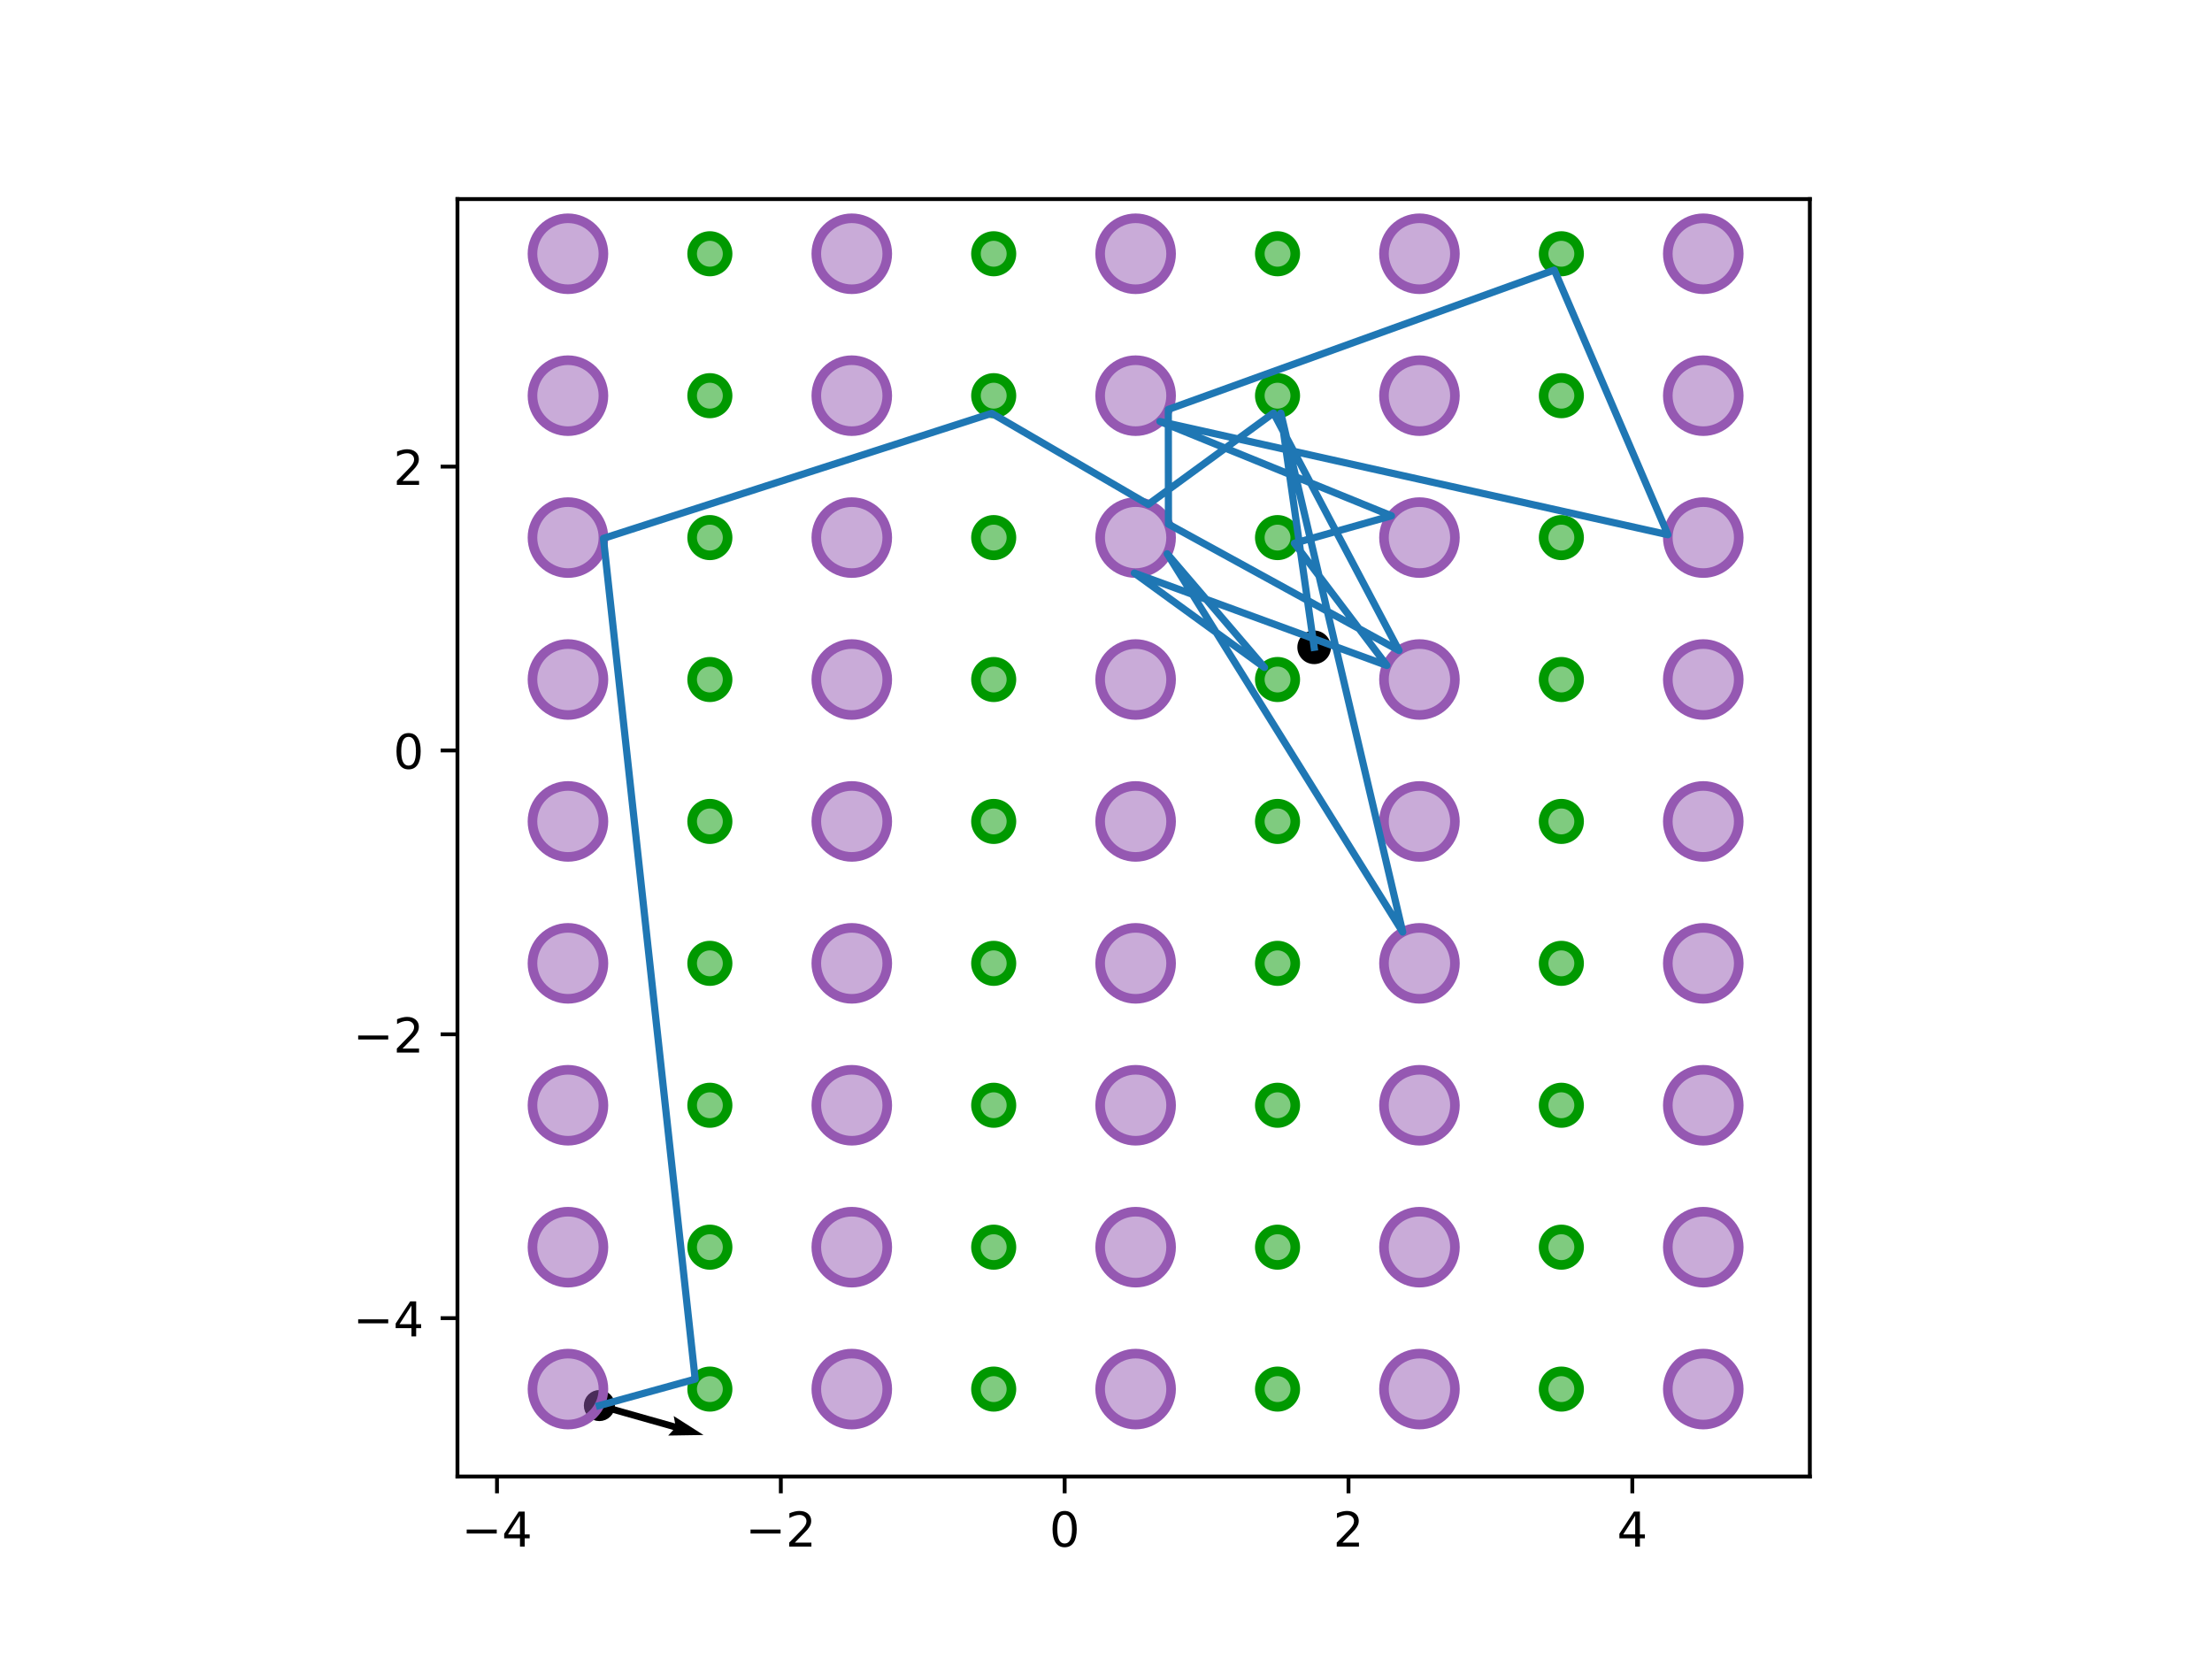 <?xml version="1.0" encoding="utf-8" standalone="no"?>
<!DOCTYPE svg PUBLIC "-//W3C//DTD SVG 1.1//EN"
  "http://www.w3.org/Graphics/SVG/1.1/DTD/svg11.dtd">
<!-- Created with matplotlib (http://matplotlib.org/) -->
<svg height="345.6pt" version="1.1" viewBox="0 0 460.8 345.6" width="460.8pt" xmlns="http://www.w3.org/2000/svg" xmlns:xlink="http://www.w3.org/1999/xlink">
 <defs>
  <style type="text/css">
*{stroke-linecap:butt;stroke-linejoin:round;}
  </style>
 </defs>
 <g id="figure_1">
  <g id="patch_1">
   <path d="M 0 345.6 
L 460.8 345.6 
L 460.8 0 
L 0 0 
z
" style="fill:#ffffff;"/>
  </g>
  <g id="axes_1">
   <g id="patch_2">
    <path d="M 95.298 307.584 
L 377.022 307.584 
L 377.022 41.472 
L 95.298 41.472 
z
" style="fill:#ffffff;"/>
   </g>
   <g id="PathCollection_1">
    <defs>
     <path d="M 0 3 
C 0.796 3 1.559 2.684 2.121 2.121 
C 2.684 1.559 3 0.796 3 0 
C 3 -0.796 2.684 -1.559 2.121 -2.121 
C 1.559 -2.684 0.796 -3 0 -3 
C -0.796 -3 -1.559 -2.684 -2.121 -2.121 
C -2.684 -1.559 -3 -0.796 -3 0 
C -3 0.796 -2.684 1.559 -2.121 2.121 
C -1.559 2.684 -0.796 3 0 3 
z
" id="m5ab2170949" style="stroke:#000000;"/>
    </defs>
    <g clip-path="url(#pab83a00614)">
     <use style="stroke:#000000;" x="273.763" xlink:href="#m5ab2170949" y="134.848"/>
    </g>
   </g>
   <g id="PathCollection_2">
    <defs>
     <path d="M 0 2.739 
C 0.726 2.739 1.423 2.45 1.936 1.936 
C 2.45 1.423 2.739 0.726 2.739 0 
C 2.739 -0.726 2.45 -1.423 1.936 -1.936 
C 1.423 -2.45 0.726 -2.739 0 -2.739 
C -0.726 -2.739 -1.423 -2.45 -1.936 -1.936 
C -2.45 -1.423 -2.739 -0.726 -2.739 0 
C -2.739 0.726 -2.45 1.423 -1.936 1.936 
C -1.423 2.45 -0.726 2.739 0 2.739 
z
" id="m175e673911" style="stroke:#000000;"/>
    </defs>
    <g clip-path="url(#pab83a00614)">
     <use style="stroke:#000000;" x="124.862" xlink:href="#m175e673911" y="292.802"/>
    </g>
   </g>
   <g id="Quiver_1">
    <path clip-path="url(#pab83a00614)" d="M 125.054 292.124 
L 140.641 296.534 
L 140.347 294.986 
L 146.549 298.937 
L 139.197 299.053 
L 140.258 297.889 
L 124.67 293.48 
L 125.054 292.124 
"/>
   </g>
   <g id="patch_3">
    <path clip-path="url(#pab83a00614)" d="M 118.315 296.764 
C 120.275 296.764 122.155 295.985 123.541 294.599 
C 124.927 293.213 125.706 291.333 125.706 289.373 
C 125.706 287.413 124.927 285.533 123.541 284.147 
C 122.155 282.761 120.275 281.982 118.315 281.982 
C 116.355 281.982 114.475 282.761 113.089 284.147 
C 111.703 285.533 110.924 287.413 110.924 289.373 
C 110.924 291.333 111.703 293.213 113.089 294.599 
C 114.475 295.985 116.355 296.764 118.315 296.764 
z
" style="fill:#9558b2;fill-opacity:0.5;stroke:#9558b2;stroke-linejoin:miter;stroke-width:2;"/>
   </g>
   <g id="patch_4">
    <path clip-path="url(#pab83a00614)" d="M 147.878 293.069 
C 148.858 293.069 149.799 292.679 150.492 291.986 
C 151.185 291.293 151.574 290.353 151.574 289.373 
C 151.574 288.393 151.185 287.453 150.492 286.76 
C 149.799 286.067 148.858 285.678 147.878 285.678 
C 146.898 285.678 145.958 286.067 145.265 286.76 
C 144.572 287.453 144.183 288.393 144.183 289.373 
C 144.183 290.353 144.572 291.293 145.265 291.986 
C 145.958 292.679 146.898 293.069 147.878 293.069 
z
" style="fill:#009900;fill-opacity:0.5;stroke:#009900;stroke-linejoin:miter;stroke-width:2;"/>
   </g>
   <g id="patch_5">
    <path clip-path="url(#pab83a00614)" d="M 118.315 267.201 
C 120.275 267.201 122.155 266.422 123.541 265.036 
C 124.927 263.65 125.706 261.77 125.706 259.81 
C 125.706 257.849 124.927 255.969 123.541 254.583 
C 122.155 253.197 120.275 252.419 118.315 252.419 
C 116.355 252.419 114.475 253.197 113.089 254.583 
C 111.703 255.969 110.924 257.849 110.924 259.81 
C 110.924 261.77 111.703 263.65 113.089 265.036 
C 114.475 266.422 116.355 267.201 118.315 267.201 
z
" style="fill:#9558b2;fill-opacity:0.5;stroke:#9558b2;stroke-linejoin:miter;stroke-width:2;"/>
   </g>
   <g id="patch_6">
    <path clip-path="url(#pab83a00614)" d="M 147.878 263.505 
C 148.858 263.505 149.799 263.116 150.492 262.423 
C 151.185 261.73 151.574 260.79 151.574 259.81 
C 151.574 258.83 151.185 257.89 150.492 257.197 
C 149.799 256.504 148.858 256.114 147.878 256.114 
C 146.898 256.114 145.958 256.504 145.265 257.197 
C 144.572 257.89 144.183 258.83 144.183 259.81 
C 144.183 260.79 144.572 261.73 145.265 262.423 
C 145.958 263.116 146.898 263.505 147.878 263.505 
z
" style="fill:#009900;fill-opacity:0.5;stroke:#009900;stroke-linejoin:miter;stroke-width:2;"/>
   </g>
   <g id="patch_7">
    <path clip-path="url(#pab83a00614)" d="M 118.315 237.637 
C 120.275 237.637 122.155 236.858 123.541 235.472 
C 124.927 234.086 125.706 232.206 125.706 230.246 
C 125.706 228.286 124.927 226.406 123.541 225.02 
C 122.155 223.634 120.275 222.855 118.315 222.855 
C 116.355 222.855 114.475 223.634 113.089 225.02 
C 111.703 226.406 110.924 228.286 110.924 230.246 
C 110.924 232.206 111.703 234.086 113.089 235.472 
C 114.475 236.858 116.355 237.637 118.315 237.637 
z
" style="fill:#9558b2;fill-opacity:0.5;stroke:#9558b2;stroke-linejoin:miter;stroke-width:2;"/>
   </g>
   <g id="patch_8">
    <path clip-path="url(#pab83a00614)" d="M 147.878 233.941 
C 148.858 233.941 149.799 233.552 150.492 232.859 
C 151.185 232.166 151.574 231.226 151.574 230.246 
C 151.574 229.266 151.185 228.326 150.492 227.633 
C 149.799 226.94 148.858 226.55 147.878 226.55 
C 146.898 226.55 145.958 226.94 145.265 227.633 
C 144.572 228.326 144.183 229.266 144.183 230.246 
C 144.183 231.226 144.572 232.166 145.265 232.859 
C 145.958 233.552 146.898 233.941 147.878 233.941 
z
" style="fill:#009900;fill-opacity:0.5;stroke:#009900;stroke-linejoin:miter;stroke-width:2;"/>
   </g>
   <g id="patch_9">
    <path clip-path="url(#pab83a00614)" d="M 118.315 208.073 
C 120.275 208.073 122.155 207.294 123.541 205.908 
C 124.927 204.522 125.706 202.642 125.706 200.682 
C 125.706 198.722 124.927 196.842 123.541 195.456 
C 122.155 194.07 120.275 193.291 118.315 193.291 
C 116.355 193.291 114.475 194.07 113.089 195.456 
C 111.703 196.842 110.924 198.722 110.924 200.682 
C 110.924 202.642 111.703 204.522 113.089 205.908 
C 114.475 207.294 116.355 208.073 118.315 208.073 
z
" style="fill:#9558b2;fill-opacity:0.5;stroke:#9558b2;stroke-linejoin:miter;stroke-width:2;"/>
   </g>
   <g id="patch_10">
    <path clip-path="url(#pab83a00614)" d="M 147.878 204.378 
C 148.858 204.378 149.799 203.988 150.492 203.295 
C 151.185 202.602 151.574 201.662 151.574 200.682 
C 151.574 199.702 151.185 198.762 150.492 198.069 
C 149.799 197.376 148.858 196.987 147.878 196.987 
C 146.898 196.987 145.958 197.376 145.265 198.069 
C 144.572 198.762 144.183 199.702 144.183 200.682 
C 144.183 201.662 144.572 202.602 145.265 203.295 
C 145.958 203.988 146.898 204.378 147.878 204.378 
z
" style="fill:#009900;fill-opacity:0.5;stroke:#009900;stroke-linejoin:miter;stroke-width:2;"/>
   </g>
   <g id="patch_11">
    <path clip-path="url(#pab83a00614)" d="M 118.315 178.509 
C 120.275 178.509 122.155 177.731 123.541 176.345 
C 124.927 174.959 125.706 173.079 125.706 171.119 
C 125.706 169.158 124.927 167.278 123.541 165.892 
C 122.155 164.506 120.275 163.728 118.315 163.728 
C 116.355 163.728 114.475 164.506 113.089 165.892 
C 111.703 167.278 110.924 169.158 110.924 171.119 
C 110.924 173.079 111.703 174.959 113.089 176.345 
C 114.475 177.731 116.355 178.509 118.315 178.509 
z
" style="fill:#9558b2;fill-opacity:0.5;stroke:#9558b2;stroke-linejoin:miter;stroke-width:2;"/>
   </g>
   <g id="patch_12">
    <path clip-path="url(#pab83a00614)" d="M 147.878 174.814 
C 148.858 174.814 149.799 174.425 150.492 173.732 
C 151.185 173.039 151.574 172.099 151.574 171.119 
C 151.574 170.138 151.185 169.198 150.492 168.505 
C 149.799 167.812 148.858 167.423 147.878 167.423 
C 146.898 167.423 145.958 167.812 145.265 168.505 
C 144.572 169.198 144.183 170.138 144.183 171.119 
C 144.183 172.099 144.572 173.039 145.265 173.732 
C 145.958 174.425 146.898 174.814 147.878 174.814 
z
" style="fill:#009900;fill-opacity:0.5;stroke:#009900;stroke-linejoin:miter;stroke-width:2;"/>
   </g>
   <g id="patch_13">
    <path clip-path="url(#pab83a00614)" d="M 118.315 148.946 
C 120.275 148.946 122.155 148.167 123.541 146.781 
C 124.927 145.395 125.706 143.515 125.706 141.555 
C 125.706 139.595 124.927 137.715 123.541 136.329 
C 122.155 134.943 120.275 134.164 118.315 134.164 
C 116.355 134.164 114.475 134.943 113.089 136.329 
C 111.703 137.715 110.924 139.595 110.924 141.555 
C 110.924 143.515 111.703 145.395 113.089 146.781 
C 114.475 148.167 116.355 148.946 118.315 148.946 
z
" style="fill:#9558b2;fill-opacity:0.5;stroke:#9558b2;stroke-linejoin:miter;stroke-width:2;"/>
   </g>
   <g id="patch_14">
    <path clip-path="url(#pab83a00614)" d="M 147.878 145.25 
C 148.858 145.25 149.799 144.861 150.492 144.168 
C 151.185 143.475 151.574 142.535 151.574 141.555 
C 151.574 140.575 151.185 139.635 150.492 138.942 
C 149.799 138.249 148.858 137.859 147.878 137.859 
C 146.898 137.859 145.958 138.249 145.265 138.942 
C 144.572 139.635 144.183 140.575 144.183 141.555 
C 144.183 142.535 144.572 143.475 145.265 144.168 
C 145.958 144.861 146.898 145.25 147.878 145.25 
z
" style="fill:#009900;fill-opacity:0.5;stroke:#009900;stroke-linejoin:miter;stroke-width:2;"/>
   </g>
   <g id="patch_15">
    <path clip-path="url(#pab83a00614)" d="M 118.315 119.382 
C 120.275 119.382 122.155 118.603 123.541 117.217 
C 124.927 115.831 125.706 113.951 125.706 111.991 
C 125.706 110.031 124.927 108.151 123.541 106.765 
C 122.155 105.379 120.275 104.6 118.315 104.6 
C 116.355 104.6 114.475 105.379 113.089 106.765 
C 111.703 108.151 110.924 110.031 110.924 111.991 
C 110.924 113.951 111.703 115.831 113.089 117.217 
C 114.475 118.603 116.355 119.382 118.315 119.382 
z
" style="fill:#9558b2;fill-opacity:0.5;stroke:#9558b2;stroke-linejoin:miter;stroke-width:2;"/>
   </g>
   <g id="patch_16">
    <path clip-path="url(#pab83a00614)" d="M 147.878 115.687 
C 148.858 115.687 149.799 115.297 150.492 114.604 
C 151.185 113.911 151.574 112.971 151.574 111.991 
C 151.574 111.011 151.185 110.071 150.492 109.378 
C 149.799 108.685 148.858 108.296 147.878 108.296 
C 146.898 108.296 145.958 108.685 145.265 109.378 
C 144.572 110.071 144.183 111.011 144.183 111.991 
C 144.183 112.971 144.572 113.911 145.265 114.604 
C 145.958 115.297 146.898 115.687 147.878 115.687 
z
" style="fill:#009900;fill-opacity:0.5;stroke:#009900;stroke-linejoin:miter;stroke-width:2;"/>
   </g>
   <g id="patch_17">
    <path clip-path="url(#pab83a00614)" d="M 118.315 89.818 
C 120.275 89.818 122.155 89.04 123.541 87.654 
C 124.927 86.268 125.706 84.388 125.706 82.427 
C 125.706 80.467 124.927 78.587 123.541 77.201 
C 122.155 75.815 120.275 75.037 118.315 75.037 
C 116.355 75.037 114.475 75.815 113.089 77.201 
C 111.703 78.587 110.924 80.467 110.924 82.427 
C 110.924 84.388 111.703 86.268 113.089 87.654 
C 114.475 89.04 116.355 89.818 118.315 89.818 
z
" style="fill:#9558b2;fill-opacity:0.5;stroke:#9558b2;stroke-linejoin:miter;stroke-width:2;"/>
   </g>
   <g id="patch_18">
    <path clip-path="url(#pab83a00614)" d="M 147.878 86.123 
C 148.858 86.123 149.799 85.734 150.492 85.041 
C 151.185 84.348 151.574 83.407 151.574 82.427 
C 151.574 81.447 151.185 80.507 150.492 79.814 
C 149.799 79.121 148.858 78.732 147.878 78.732 
C 146.898 78.732 145.958 79.121 145.265 79.814 
C 144.572 80.507 144.183 81.447 144.183 82.427 
C 144.183 83.407 144.572 84.348 145.265 85.041 
C 145.958 85.734 146.898 86.123 147.878 86.123 
z
" style="fill:#009900;fill-opacity:0.5;stroke:#009900;stroke-linejoin:miter;stroke-width:2;"/>
   </g>
   <g id="patch_19">
    <path clip-path="url(#pab83a00614)" d="M 118.315 60.255 
C 120.275 60.255 122.155 59.476 123.541 58.09 
C 124.927 56.704 125.706 54.824 125.706 52.864 
C 125.706 50.904 124.927 49.024 123.541 47.638 
C 122.155 46.252 120.275 45.473 118.315 45.473 
C 116.355 45.473 114.475 46.252 113.089 47.638 
C 111.703 49.024 110.924 50.904 110.924 52.864 
C 110.924 54.824 111.703 56.704 113.089 58.09 
C 114.475 59.476 116.355 60.255 118.315 60.255 
z
" style="fill:#9558b2;fill-opacity:0.5;stroke:#9558b2;stroke-linejoin:miter;stroke-width:2;"/>
   </g>
   <g id="patch_20">
    <path clip-path="url(#pab83a00614)" d="M 147.878 56.559 
C 148.858 56.559 149.799 56.17 150.492 55.477 
C 151.185 54.784 151.574 53.844 151.574 52.864 
C 151.574 51.884 151.185 50.944 150.492 50.251 
C 149.799 49.558 148.858 49.168 147.878 49.168 
C 146.898 49.168 145.958 49.558 145.265 50.251 
C 144.572 50.944 144.183 51.884 144.183 52.864 
C 144.183 53.844 144.572 54.784 145.265 55.477 
C 145.958 56.17 146.898 56.559 147.878 56.559 
z
" style="fill:#009900;fill-opacity:0.5;stroke:#009900;stroke-linejoin:miter;stroke-width:2;"/>
   </g>
   <g id="patch_21">
    <path clip-path="url(#pab83a00614)" d="M 177.442 296.764 
C 179.402 296.764 181.282 295.985 182.668 294.599 
C 184.054 293.213 184.833 291.333 184.833 289.373 
C 184.833 287.413 184.054 285.533 182.668 284.147 
C 181.282 282.761 179.402 281.982 177.442 281.982 
C 175.482 281.982 173.602 282.761 172.216 284.147 
C 170.83 285.533 170.051 287.413 170.051 289.373 
C 170.051 291.333 170.83 293.213 172.216 294.599 
C 173.602 295.985 175.482 296.764 177.442 296.764 
z
" style="fill:#9558b2;fill-opacity:0.5;stroke:#9558b2;stroke-linejoin:miter;stroke-width:2;"/>
   </g>
   <g id="patch_22">
    <path clip-path="url(#pab83a00614)" d="M 207.006 293.069 
C 207.986 293.069 208.926 292.679 209.619 291.986 
C 210.312 291.293 210.701 290.353 210.701 289.373 
C 210.701 288.393 210.312 287.453 209.619 286.76 
C 208.926 286.067 207.986 285.678 207.006 285.678 
C 206.026 285.678 205.086 286.067 204.393 286.76 
C 203.7 287.453 203.31 288.393 203.31 289.373 
C 203.31 290.353 203.7 291.293 204.393 291.986 
C 205.086 292.679 206.026 293.069 207.006 293.069 
z
" style="fill:#009900;fill-opacity:0.5;stroke:#009900;stroke-linejoin:miter;stroke-width:2;"/>
   </g>
   <g id="patch_23">
    <path clip-path="url(#pab83a00614)" d="M 177.442 267.201 
C 179.402 267.201 181.282 266.422 182.668 265.036 
C 184.054 263.65 184.833 261.77 184.833 259.81 
C 184.833 257.849 184.054 255.969 182.668 254.583 
C 181.282 253.197 179.402 252.419 177.442 252.419 
C 175.482 252.419 173.602 253.197 172.216 254.583 
C 170.83 255.969 170.051 257.849 170.051 259.81 
C 170.051 261.77 170.83 263.65 172.216 265.036 
C 173.602 266.422 175.482 267.201 177.442 267.201 
z
" style="fill:#9558b2;fill-opacity:0.5;stroke:#9558b2;stroke-linejoin:miter;stroke-width:2;"/>
   </g>
   <g id="patch_24">
    <path clip-path="url(#pab83a00614)" d="M 207.006 263.505 
C 207.986 263.505 208.926 263.116 209.619 262.423 
C 210.312 261.73 210.701 260.79 210.701 259.81 
C 210.701 258.83 210.312 257.89 209.619 257.197 
C 208.926 256.504 207.986 256.114 207.006 256.114 
C 206.026 256.114 205.086 256.504 204.393 257.197 
C 203.7 257.89 203.31 258.83 203.31 259.81 
C 203.31 260.79 203.7 261.73 204.393 262.423 
C 205.086 263.116 206.026 263.505 207.006 263.505 
z
" style="fill:#009900;fill-opacity:0.5;stroke:#009900;stroke-linejoin:miter;stroke-width:2;"/>
   </g>
   <g id="patch_25">
    <path clip-path="url(#pab83a00614)" d="M 177.442 237.637 
C 179.402 237.637 181.282 236.858 182.668 235.472 
C 184.054 234.086 184.833 232.206 184.833 230.246 
C 184.833 228.286 184.054 226.406 182.668 225.02 
C 181.282 223.634 179.402 222.855 177.442 222.855 
C 175.482 222.855 173.602 223.634 172.216 225.02 
C 170.83 226.406 170.051 228.286 170.051 230.246 
C 170.051 232.206 170.83 234.086 172.216 235.472 
C 173.602 236.858 175.482 237.637 177.442 237.637 
z
" style="fill:#9558b2;fill-opacity:0.5;stroke:#9558b2;stroke-linejoin:miter;stroke-width:2;"/>
   </g>
   <g id="patch_26">
    <path clip-path="url(#pab83a00614)" d="M 207.006 233.941 
C 207.986 233.941 208.926 233.552 209.619 232.859 
C 210.312 232.166 210.701 231.226 210.701 230.246 
C 210.701 229.266 210.312 228.326 209.619 227.633 
C 208.926 226.94 207.986 226.55 207.006 226.55 
C 206.026 226.55 205.086 226.94 204.393 227.633 
C 203.7 228.326 203.31 229.266 203.31 230.246 
C 203.31 231.226 203.7 232.166 204.393 232.859 
C 205.086 233.552 206.026 233.941 207.006 233.941 
z
" style="fill:#009900;fill-opacity:0.5;stroke:#009900;stroke-linejoin:miter;stroke-width:2;"/>
   </g>
   <g id="patch_27">
    <path clip-path="url(#pab83a00614)" d="M 177.442 208.073 
C 179.402 208.073 181.282 207.294 182.668 205.908 
C 184.054 204.522 184.833 202.642 184.833 200.682 
C 184.833 198.722 184.054 196.842 182.668 195.456 
C 181.282 194.07 179.402 193.291 177.442 193.291 
C 175.482 193.291 173.602 194.07 172.216 195.456 
C 170.83 196.842 170.051 198.722 170.051 200.682 
C 170.051 202.642 170.83 204.522 172.216 205.908 
C 173.602 207.294 175.482 208.073 177.442 208.073 
z
" style="fill:#9558b2;fill-opacity:0.5;stroke:#9558b2;stroke-linejoin:miter;stroke-width:2;"/>
   </g>
   <g id="patch_28">
    <path clip-path="url(#pab83a00614)" d="M 207.006 204.378 
C 207.986 204.378 208.926 203.988 209.619 203.295 
C 210.312 202.602 210.701 201.662 210.701 200.682 
C 210.701 199.702 210.312 198.762 209.619 198.069 
C 208.926 197.376 207.986 196.987 207.006 196.987 
C 206.026 196.987 205.086 197.376 204.393 198.069 
C 203.7 198.762 203.31 199.702 203.31 200.682 
C 203.31 201.662 203.7 202.602 204.393 203.295 
C 205.086 203.988 206.026 204.378 207.006 204.378 
z
" style="fill:#009900;fill-opacity:0.5;stroke:#009900;stroke-linejoin:miter;stroke-width:2;"/>
   </g>
   <g id="patch_29">
    <path clip-path="url(#pab83a00614)" d="M 177.442 178.509 
C 179.402 178.509 181.282 177.731 182.668 176.345 
C 184.054 174.959 184.833 173.079 184.833 171.119 
C 184.833 169.158 184.054 167.278 182.668 165.892 
C 181.282 164.506 179.402 163.728 177.442 163.728 
C 175.482 163.728 173.602 164.506 172.216 165.892 
C 170.83 167.278 170.051 169.158 170.051 171.119 
C 170.051 173.079 170.83 174.959 172.216 176.345 
C 173.602 177.731 175.482 178.509 177.442 178.509 
z
" style="fill:#9558b2;fill-opacity:0.5;stroke:#9558b2;stroke-linejoin:miter;stroke-width:2;"/>
   </g>
   <g id="patch_30">
    <path clip-path="url(#pab83a00614)" d="M 207.006 174.814 
C 207.986 174.814 208.926 174.425 209.619 173.732 
C 210.312 173.039 210.701 172.099 210.701 171.119 
C 210.701 170.138 210.312 169.198 209.619 168.505 
C 208.926 167.812 207.986 167.423 207.006 167.423 
C 206.026 167.423 205.086 167.812 204.393 168.505 
C 203.7 169.198 203.31 170.138 203.31 171.119 
C 203.31 172.099 203.7 173.039 204.393 173.732 
C 205.086 174.425 206.026 174.814 207.006 174.814 
z
" style="fill:#009900;fill-opacity:0.5;stroke:#009900;stroke-linejoin:miter;stroke-width:2;"/>
   </g>
   <g id="patch_31">
    <path clip-path="url(#pab83a00614)" d="M 177.442 148.946 
C 179.402 148.946 181.282 148.167 182.668 146.781 
C 184.054 145.395 184.833 143.515 184.833 141.555 
C 184.833 139.595 184.054 137.715 182.668 136.329 
C 181.282 134.943 179.402 134.164 177.442 134.164 
C 175.482 134.164 173.602 134.943 172.216 136.329 
C 170.83 137.715 170.051 139.595 170.051 141.555 
C 170.051 143.515 170.83 145.395 172.216 146.781 
C 173.602 148.167 175.482 148.946 177.442 148.946 
z
" style="fill:#9558b2;fill-opacity:0.5;stroke:#9558b2;stroke-linejoin:miter;stroke-width:2;"/>
   </g>
   <g id="patch_32">
    <path clip-path="url(#pab83a00614)" d="M 207.006 145.25 
C 207.986 145.25 208.926 144.861 209.619 144.168 
C 210.312 143.475 210.701 142.535 210.701 141.555 
C 210.701 140.575 210.312 139.635 209.619 138.942 
C 208.926 138.249 207.986 137.859 207.006 137.859 
C 206.026 137.859 205.086 138.249 204.393 138.942 
C 203.7 139.635 203.31 140.575 203.31 141.555 
C 203.31 142.535 203.7 143.475 204.393 144.168 
C 205.086 144.861 206.026 145.25 207.006 145.25 
z
" style="fill:#009900;fill-opacity:0.5;stroke:#009900;stroke-linejoin:miter;stroke-width:2;"/>
   </g>
   <g id="patch_33">
    <path clip-path="url(#pab83a00614)" d="M 177.442 119.382 
C 179.402 119.382 181.282 118.603 182.668 117.217 
C 184.054 115.831 184.833 113.951 184.833 111.991 
C 184.833 110.031 184.054 108.151 182.668 106.765 
C 181.282 105.379 179.402 104.6 177.442 104.6 
C 175.482 104.6 173.602 105.379 172.216 106.765 
C 170.83 108.151 170.051 110.031 170.051 111.991 
C 170.051 113.951 170.83 115.831 172.216 117.217 
C 173.602 118.603 175.482 119.382 177.442 119.382 
z
" style="fill:#9558b2;fill-opacity:0.5;stroke:#9558b2;stroke-linejoin:miter;stroke-width:2;"/>
   </g>
   <g id="patch_34">
    <path clip-path="url(#pab83a00614)" d="M 207.006 115.687 
C 207.986 115.687 208.926 115.297 209.619 114.604 
C 210.312 113.911 210.701 112.971 210.701 111.991 
C 210.701 111.011 210.312 110.071 209.619 109.378 
C 208.926 108.685 207.986 108.296 207.006 108.296 
C 206.026 108.296 205.086 108.685 204.393 109.378 
C 203.7 110.071 203.31 111.011 203.31 111.991 
C 203.31 112.971 203.7 113.911 204.393 114.604 
C 205.086 115.297 206.026 115.687 207.006 115.687 
z
" style="fill:#009900;fill-opacity:0.5;stroke:#009900;stroke-linejoin:miter;stroke-width:2;"/>
   </g>
   <g id="patch_35">
    <path clip-path="url(#pab83a00614)" d="M 177.442 89.818 
C 179.402 89.818 181.282 89.04 182.668 87.654 
C 184.054 86.268 184.833 84.388 184.833 82.427 
C 184.833 80.467 184.054 78.587 182.668 77.201 
C 181.282 75.815 179.402 75.037 177.442 75.037 
C 175.482 75.037 173.602 75.815 172.216 77.201 
C 170.83 78.587 170.051 80.467 170.051 82.427 
C 170.051 84.388 170.83 86.268 172.216 87.654 
C 173.602 89.04 175.482 89.818 177.442 89.818 
z
" style="fill:#9558b2;fill-opacity:0.5;stroke:#9558b2;stroke-linejoin:miter;stroke-width:2;"/>
   </g>
   <g id="patch_36">
    <path clip-path="url(#pab83a00614)" d="M 207.006 86.123 
C 207.986 86.123 208.926 85.734 209.619 85.041 
C 210.312 84.348 210.701 83.407 210.701 82.427 
C 210.701 81.447 210.312 80.507 209.619 79.814 
C 208.926 79.121 207.986 78.732 207.006 78.732 
C 206.026 78.732 205.086 79.121 204.393 79.814 
C 203.7 80.507 203.31 81.447 203.31 82.427 
C 203.31 83.407 203.7 84.348 204.393 85.041 
C 205.086 85.734 206.026 86.123 207.006 86.123 
z
" style="fill:#009900;fill-opacity:0.5;stroke:#009900;stroke-linejoin:miter;stroke-width:2;"/>
   </g>
   <g id="patch_37">
    <path clip-path="url(#pab83a00614)" d="M 177.442 60.255 
C 179.402 60.255 181.282 59.476 182.668 58.09 
C 184.054 56.704 184.833 54.824 184.833 52.864 
C 184.833 50.904 184.054 49.024 182.668 47.638 
C 181.282 46.252 179.402 45.473 177.442 45.473 
C 175.482 45.473 173.602 46.252 172.216 47.638 
C 170.83 49.024 170.051 50.904 170.051 52.864 
C 170.051 54.824 170.83 56.704 172.216 58.09 
C 173.602 59.476 175.482 60.255 177.442 60.255 
z
" style="fill:#9558b2;fill-opacity:0.5;stroke:#9558b2;stroke-linejoin:miter;stroke-width:2;"/>
   </g>
   <g id="patch_38">
    <path clip-path="url(#pab83a00614)" d="M 207.006 56.559 
C 207.986 56.559 208.926 56.17 209.619 55.477 
C 210.312 54.784 210.701 53.844 210.701 52.864 
C 210.701 51.884 210.312 50.944 209.619 50.251 
C 208.926 49.558 207.986 49.168 207.006 49.168 
C 206.026 49.168 205.086 49.558 204.393 50.251 
C 203.7 50.944 203.31 51.884 203.31 52.864 
C 203.31 53.844 203.7 54.784 204.393 55.477 
C 205.086 56.17 206.026 56.559 207.006 56.559 
z
" style="fill:#009900;fill-opacity:0.5;stroke:#009900;stroke-linejoin:miter;stroke-width:2;"/>
   </g>
   <g id="patch_39">
    <path clip-path="url(#pab83a00614)" d="M 236.569 296.764 
C 238.53 296.764 240.41 295.985 241.796 294.599 
C 243.182 293.213 243.96 291.333 243.96 289.373 
C 243.96 287.413 243.182 285.533 241.796 284.147 
C 240.41 282.761 238.53 281.982 236.569 281.982 
C 234.609 281.982 232.729 282.761 231.343 284.147 
C 229.957 285.533 229.179 287.413 229.179 289.373 
C 229.179 291.333 229.957 293.213 231.343 294.599 
C 232.729 295.985 234.609 296.764 236.569 296.764 
z
" style="fill:#9558b2;fill-opacity:0.5;stroke:#9558b2;stroke-linejoin:miter;stroke-width:2;"/>
   </g>
   <g id="patch_40">
    <path clip-path="url(#pab83a00614)" d="M 266.133 293.069 
C 267.113 293.069 268.053 292.679 268.746 291.986 
C 269.439 291.293 269.829 290.353 269.829 289.373 
C 269.829 288.393 269.439 287.453 268.746 286.76 
C 268.053 286.067 267.113 285.678 266.133 285.678 
C 265.153 285.678 264.213 286.067 263.52 286.76 
C 262.827 287.453 262.438 288.393 262.438 289.373 
C 262.438 290.353 262.827 291.293 263.52 291.986 
C 264.213 292.679 265.153 293.069 266.133 293.069 
z
" style="fill:#009900;fill-opacity:0.5;stroke:#009900;stroke-linejoin:miter;stroke-width:2;"/>
   </g>
   <g id="patch_41">
    <path clip-path="url(#pab83a00614)" d="M 236.569 267.201 
C 238.53 267.201 240.41 266.422 241.796 265.036 
C 243.182 263.65 243.96 261.77 243.96 259.81 
C 243.96 257.849 243.182 255.969 241.796 254.583 
C 240.41 253.197 238.53 252.419 236.569 252.419 
C 234.609 252.419 232.729 253.197 231.343 254.583 
C 229.957 255.969 229.179 257.849 229.179 259.81 
C 229.179 261.77 229.957 263.65 231.343 265.036 
C 232.729 266.422 234.609 267.201 236.569 267.201 
z
" style="fill:#9558b2;fill-opacity:0.5;stroke:#9558b2;stroke-linejoin:miter;stroke-width:2;"/>
   </g>
   <g id="patch_42">
    <path clip-path="url(#pab83a00614)" d="M 266.133 263.505 
C 267.113 263.505 268.053 263.116 268.746 262.423 
C 269.439 261.73 269.829 260.79 269.829 259.81 
C 269.829 258.83 269.439 257.89 268.746 257.197 
C 268.053 256.504 267.113 256.114 266.133 256.114 
C 265.153 256.114 264.213 256.504 263.52 257.197 
C 262.827 257.89 262.438 258.83 262.438 259.81 
C 262.438 260.79 262.827 261.73 263.52 262.423 
C 264.213 263.116 265.153 263.505 266.133 263.505 
z
" style="fill:#009900;fill-opacity:0.5;stroke:#009900;stroke-linejoin:miter;stroke-width:2;"/>
   </g>
   <g id="patch_43">
    <path clip-path="url(#pab83a00614)" d="M 236.569 237.637 
C 238.53 237.637 240.41 236.858 241.796 235.472 
C 243.182 234.086 243.96 232.206 243.96 230.246 
C 243.96 228.286 243.182 226.406 241.796 225.02 
C 240.41 223.634 238.53 222.855 236.569 222.855 
C 234.609 222.855 232.729 223.634 231.343 225.02 
C 229.957 226.406 229.179 228.286 229.179 230.246 
C 229.179 232.206 229.957 234.086 231.343 235.472 
C 232.729 236.858 234.609 237.637 236.569 237.637 
z
" style="fill:#9558b2;fill-opacity:0.5;stroke:#9558b2;stroke-linejoin:miter;stroke-width:2;"/>
   </g>
   <g id="patch_44">
    <path clip-path="url(#pab83a00614)" d="M 266.133 233.941 
C 267.113 233.941 268.053 233.552 268.746 232.859 
C 269.439 232.166 269.829 231.226 269.829 230.246 
C 269.829 229.266 269.439 228.326 268.746 227.633 
C 268.053 226.94 267.113 226.55 266.133 226.55 
C 265.153 226.55 264.213 226.94 263.52 227.633 
C 262.827 228.326 262.438 229.266 262.438 230.246 
C 262.438 231.226 262.827 232.166 263.52 232.859 
C 264.213 233.552 265.153 233.941 266.133 233.941 
z
" style="fill:#009900;fill-opacity:0.5;stroke:#009900;stroke-linejoin:miter;stroke-width:2;"/>
   </g>
   <g id="patch_45">
    <path clip-path="url(#pab83a00614)" d="M 236.569 208.073 
C 238.53 208.073 240.41 207.294 241.796 205.908 
C 243.182 204.522 243.96 202.642 243.96 200.682 
C 243.96 198.722 243.182 196.842 241.796 195.456 
C 240.41 194.07 238.53 193.291 236.569 193.291 
C 234.609 193.291 232.729 194.07 231.343 195.456 
C 229.957 196.842 229.179 198.722 229.179 200.682 
C 229.179 202.642 229.957 204.522 231.343 205.908 
C 232.729 207.294 234.609 208.073 236.569 208.073 
z
" style="fill:#9558b2;fill-opacity:0.5;stroke:#9558b2;stroke-linejoin:miter;stroke-width:2;"/>
   </g>
   <g id="patch_46">
    <path clip-path="url(#pab83a00614)" d="M 266.133 204.378 
C 267.113 204.378 268.053 203.988 268.746 203.295 
C 269.439 202.602 269.829 201.662 269.829 200.682 
C 269.829 199.702 269.439 198.762 268.746 198.069 
C 268.053 197.376 267.113 196.987 266.133 196.987 
C 265.153 196.987 264.213 197.376 263.52 198.069 
C 262.827 198.762 262.438 199.702 262.438 200.682 
C 262.438 201.662 262.827 202.602 263.52 203.295 
C 264.213 203.988 265.153 204.378 266.133 204.378 
z
" style="fill:#009900;fill-opacity:0.5;stroke:#009900;stroke-linejoin:miter;stroke-width:2;"/>
   </g>
   <g id="patch_47">
    <path clip-path="url(#pab83a00614)" d="M 236.569 178.509 
C 238.53 178.509 240.41 177.731 241.796 176.345 
C 243.182 174.959 243.96 173.079 243.96 171.119 
C 243.96 169.158 243.182 167.278 241.796 165.892 
C 240.41 164.506 238.53 163.728 236.569 163.728 
C 234.609 163.728 232.729 164.506 231.343 165.892 
C 229.957 167.278 229.179 169.158 229.179 171.119 
C 229.179 173.079 229.957 174.959 231.343 176.345 
C 232.729 177.731 234.609 178.509 236.569 178.509 
z
" style="fill:#9558b2;fill-opacity:0.5;stroke:#9558b2;stroke-linejoin:miter;stroke-width:2;"/>
   </g>
   <g id="patch_48">
    <path clip-path="url(#pab83a00614)" d="M 266.133 174.814 
C 267.113 174.814 268.053 174.425 268.746 173.732 
C 269.439 173.039 269.829 172.099 269.829 171.119 
C 269.829 170.138 269.439 169.198 268.746 168.505 
C 268.053 167.812 267.113 167.423 266.133 167.423 
C 265.153 167.423 264.213 167.812 263.52 168.505 
C 262.827 169.198 262.438 170.138 262.438 171.119 
C 262.438 172.099 262.827 173.039 263.52 173.732 
C 264.213 174.425 265.153 174.814 266.133 174.814 
z
" style="fill:#009900;fill-opacity:0.5;stroke:#009900;stroke-linejoin:miter;stroke-width:2;"/>
   </g>
   <g id="patch_49">
    <path clip-path="url(#pab83a00614)" d="M 236.569 148.946 
C 238.53 148.946 240.41 148.167 241.796 146.781 
C 243.182 145.395 243.96 143.515 243.96 141.555 
C 243.96 139.595 243.182 137.715 241.796 136.329 
C 240.41 134.943 238.53 134.164 236.569 134.164 
C 234.609 134.164 232.729 134.943 231.343 136.329 
C 229.957 137.715 229.179 139.595 229.179 141.555 
C 229.179 143.515 229.957 145.395 231.343 146.781 
C 232.729 148.167 234.609 148.946 236.569 148.946 
z
" style="fill:#9558b2;fill-opacity:0.5;stroke:#9558b2;stroke-linejoin:miter;stroke-width:2;"/>
   </g>
   <g id="patch_50">
    <path clip-path="url(#pab83a00614)" d="M 266.133 145.25 
C 267.113 145.25 268.053 144.861 268.746 144.168 
C 269.439 143.475 269.829 142.535 269.829 141.555 
C 269.829 140.575 269.439 139.635 268.746 138.942 
C 268.053 138.249 267.113 137.859 266.133 137.859 
C 265.153 137.859 264.213 138.249 263.52 138.942 
C 262.827 139.635 262.438 140.575 262.438 141.555 
C 262.438 142.535 262.827 143.475 263.52 144.168 
C 264.213 144.861 265.153 145.25 266.133 145.25 
z
" style="fill:#009900;fill-opacity:0.5;stroke:#009900;stroke-linejoin:miter;stroke-width:2;"/>
   </g>
   <g id="patch_51">
    <path clip-path="url(#pab83a00614)" d="M 236.569 119.382 
C 238.53 119.382 240.41 118.603 241.796 117.217 
C 243.182 115.831 243.96 113.951 243.96 111.991 
C 243.96 110.031 243.182 108.151 241.796 106.765 
C 240.41 105.379 238.53 104.6 236.569 104.6 
C 234.609 104.6 232.729 105.379 231.343 106.765 
C 229.957 108.151 229.179 110.031 229.179 111.991 
C 229.179 113.951 229.957 115.831 231.343 117.217 
C 232.729 118.603 234.609 119.382 236.569 119.382 
z
" style="fill:#9558b2;fill-opacity:0.5;stroke:#9558b2;stroke-linejoin:miter;stroke-width:2;"/>
   </g>
   <g id="patch_52">
    <path clip-path="url(#pab83a00614)" d="M 266.133 115.687 
C 267.113 115.687 268.053 115.297 268.746 114.604 
C 269.439 113.911 269.829 112.971 269.829 111.991 
C 269.829 111.011 269.439 110.071 268.746 109.378 
C 268.053 108.685 267.113 108.296 266.133 108.296 
C 265.153 108.296 264.213 108.685 263.52 109.378 
C 262.827 110.071 262.438 111.011 262.438 111.991 
C 262.438 112.971 262.827 113.911 263.52 114.604 
C 264.213 115.297 265.153 115.687 266.133 115.687 
z
" style="fill:#009900;fill-opacity:0.5;stroke:#009900;stroke-linejoin:miter;stroke-width:2;"/>
   </g>
   <g id="patch_53">
    <path clip-path="url(#pab83a00614)" d="M 236.569 89.818 
C 238.53 89.818 240.41 89.04 241.796 87.654 
C 243.182 86.268 243.96 84.388 243.96 82.427 
C 243.96 80.467 243.182 78.587 241.796 77.201 
C 240.41 75.815 238.53 75.037 236.569 75.037 
C 234.609 75.037 232.729 75.815 231.343 77.201 
C 229.957 78.587 229.179 80.467 229.179 82.427 
C 229.179 84.388 229.957 86.268 231.343 87.654 
C 232.729 89.04 234.609 89.818 236.569 89.818 
z
" style="fill:#9558b2;fill-opacity:0.5;stroke:#9558b2;stroke-linejoin:miter;stroke-width:2;"/>
   </g>
   <g id="patch_54">
    <path clip-path="url(#pab83a00614)" d="M 266.133 86.123 
C 267.113 86.123 268.053 85.734 268.746 85.041 
C 269.439 84.348 269.829 83.407 269.829 82.427 
C 269.829 81.447 269.439 80.507 268.746 79.814 
C 268.053 79.121 267.113 78.732 266.133 78.732 
C 265.153 78.732 264.213 79.121 263.52 79.814 
C 262.827 80.507 262.438 81.447 262.438 82.427 
C 262.438 83.407 262.827 84.348 263.52 85.041 
C 264.213 85.734 265.153 86.123 266.133 86.123 
z
" style="fill:#009900;fill-opacity:0.5;stroke:#009900;stroke-linejoin:miter;stroke-width:2;"/>
   </g>
   <g id="patch_55">
    <path clip-path="url(#pab83a00614)" d="M 236.569 60.255 
C 238.53 60.255 240.41 59.476 241.796 58.09 
C 243.182 56.704 243.96 54.824 243.96 52.864 
C 243.96 50.904 243.182 49.024 241.796 47.638 
C 240.41 46.252 238.53 45.473 236.569 45.473 
C 234.609 45.473 232.729 46.252 231.343 47.638 
C 229.957 49.024 229.179 50.904 229.179 52.864 
C 229.179 54.824 229.957 56.704 231.343 58.09 
C 232.729 59.476 234.609 60.255 236.569 60.255 
z
" style="fill:#9558b2;fill-opacity:0.5;stroke:#9558b2;stroke-linejoin:miter;stroke-width:2;"/>
   </g>
   <g id="patch_56">
    <path clip-path="url(#pab83a00614)" d="M 266.133 56.559 
C 267.113 56.559 268.053 56.17 268.746 55.477 
C 269.439 54.784 269.829 53.844 269.829 52.864 
C 269.829 51.884 269.439 50.944 268.746 50.251 
C 268.053 49.558 267.113 49.168 266.133 49.168 
C 265.153 49.168 264.213 49.558 263.52 50.251 
C 262.827 50.944 262.438 51.884 262.438 52.864 
C 262.438 53.844 262.827 54.784 263.52 55.477 
C 264.213 56.17 265.153 56.559 266.133 56.559 
z
" style="fill:#009900;fill-opacity:0.5;stroke:#009900;stroke-linejoin:miter;stroke-width:2;"/>
   </g>
   <g id="patch_57">
    <path clip-path="url(#pab83a00614)" d="M 295.697 296.764 
C 297.657 296.764 299.537 295.985 300.923 294.599 
C 302.309 293.213 303.088 291.333 303.088 289.373 
C 303.088 287.413 302.309 285.533 300.923 284.147 
C 299.537 282.761 297.657 281.982 295.697 281.982 
C 293.737 281.982 291.857 282.761 290.471 284.147 
C 289.085 285.533 288.306 287.413 288.306 289.373 
C 288.306 291.333 289.085 293.213 290.471 294.599 
C 291.857 295.985 293.737 296.764 295.697 296.764 
z
" style="fill:#9558b2;fill-opacity:0.5;stroke:#9558b2;stroke-linejoin:miter;stroke-width:2;"/>
   </g>
   <g id="patch_58">
    <path clip-path="url(#pab83a00614)" d="M 325.261 293.069 
C 326.241 293.069 327.181 292.679 327.874 291.986 
C 328.567 291.293 328.956 290.353 328.956 289.373 
C 328.956 288.393 328.567 287.453 327.874 286.76 
C 327.181 286.067 326.241 285.678 325.261 285.678 
C 324.281 285.678 323.34 286.067 322.647 286.76 
C 321.954 287.453 321.565 288.393 321.565 289.373 
C 321.565 290.353 321.954 291.293 322.647 291.986 
C 323.34 292.679 324.281 293.069 325.261 293.069 
z
" style="fill:#009900;fill-opacity:0.5;stroke:#009900;stroke-linejoin:miter;stroke-width:2;"/>
   </g>
   <g id="patch_59">
    <path clip-path="url(#pab83a00614)" d="M 295.697 267.201 
C 297.657 267.201 299.537 266.422 300.923 265.036 
C 302.309 263.65 303.088 261.77 303.088 259.81 
C 303.088 257.849 302.309 255.969 300.923 254.583 
C 299.537 253.197 297.657 252.419 295.697 252.419 
C 293.737 252.419 291.857 253.197 290.471 254.583 
C 289.085 255.969 288.306 257.849 288.306 259.81 
C 288.306 261.77 289.085 263.65 290.471 265.036 
C 291.857 266.422 293.737 267.201 295.697 267.201 
z
" style="fill:#9558b2;fill-opacity:0.5;stroke:#9558b2;stroke-linejoin:miter;stroke-width:2;"/>
   </g>
   <g id="patch_60">
    <path clip-path="url(#pab83a00614)" d="M 325.261 263.505 
C 326.241 263.505 327.181 263.116 327.874 262.423 
C 328.567 261.73 328.956 260.79 328.956 259.81 
C 328.956 258.83 328.567 257.89 327.874 257.197 
C 327.181 256.504 326.241 256.114 325.261 256.114 
C 324.281 256.114 323.34 256.504 322.647 257.197 
C 321.954 257.89 321.565 258.83 321.565 259.81 
C 321.565 260.79 321.954 261.73 322.647 262.423 
C 323.34 263.116 324.281 263.505 325.261 263.505 
z
" style="fill:#009900;fill-opacity:0.5;stroke:#009900;stroke-linejoin:miter;stroke-width:2;"/>
   </g>
   <g id="patch_61">
    <path clip-path="url(#pab83a00614)" d="M 295.697 237.637 
C 297.657 237.637 299.537 236.858 300.923 235.472 
C 302.309 234.086 303.088 232.206 303.088 230.246 
C 303.088 228.286 302.309 226.406 300.923 225.02 
C 299.537 223.634 297.657 222.855 295.697 222.855 
C 293.737 222.855 291.857 223.634 290.471 225.02 
C 289.085 226.406 288.306 228.286 288.306 230.246 
C 288.306 232.206 289.085 234.086 290.471 235.472 
C 291.857 236.858 293.737 237.637 295.697 237.637 
z
" style="fill:#9558b2;fill-opacity:0.5;stroke:#9558b2;stroke-linejoin:miter;stroke-width:2;"/>
   </g>
   <g id="patch_62">
    <path clip-path="url(#pab83a00614)" d="M 325.261 233.941 
C 326.241 233.941 327.181 233.552 327.874 232.859 
C 328.567 232.166 328.956 231.226 328.956 230.246 
C 328.956 229.266 328.567 228.326 327.874 227.633 
C 327.181 226.94 326.241 226.55 325.261 226.55 
C 324.281 226.55 323.34 226.94 322.647 227.633 
C 321.954 228.326 321.565 229.266 321.565 230.246 
C 321.565 231.226 321.954 232.166 322.647 232.859 
C 323.34 233.552 324.281 233.941 325.261 233.941 
z
" style="fill:#009900;fill-opacity:0.5;stroke:#009900;stroke-linejoin:miter;stroke-width:2;"/>
   </g>
   <g id="patch_63">
    <path clip-path="url(#pab83a00614)" d="M 295.697 208.073 
C 297.657 208.073 299.537 207.294 300.923 205.908 
C 302.309 204.522 303.088 202.642 303.088 200.682 
C 303.088 198.722 302.309 196.842 300.923 195.456 
C 299.537 194.07 297.657 193.291 295.697 193.291 
C 293.737 193.291 291.857 194.07 290.471 195.456 
C 289.085 196.842 288.306 198.722 288.306 200.682 
C 288.306 202.642 289.085 204.522 290.471 205.908 
C 291.857 207.294 293.737 208.073 295.697 208.073 
z
" style="fill:#9558b2;fill-opacity:0.5;stroke:#9558b2;stroke-linejoin:miter;stroke-width:2;"/>
   </g>
   <g id="patch_64">
    <path clip-path="url(#pab83a00614)" d="M 325.261 204.378 
C 326.241 204.378 327.181 203.988 327.874 203.295 
C 328.567 202.602 328.956 201.662 328.956 200.682 
C 328.956 199.702 328.567 198.762 327.874 198.069 
C 327.181 197.376 326.241 196.987 325.261 196.987 
C 324.281 196.987 323.34 197.376 322.647 198.069 
C 321.954 198.762 321.565 199.702 321.565 200.682 
C 321.565 201.662 321.954 202.602 322.647 203.295 
C 323.34 203.988 324.281 204.378 325.261 204.378 
z
" style="fill:#009900;fill-opacity:0.5;stroke:#009900;stroke-linejoin:miter;stroke-width:2;"/>
   </g>
   <g id="patch_65">
    <path clip-path="url(#pab83a00614)" d="M 295.697 178.509 
C 297.657 178.509 299.537 177.731 300.923 176.345 
C 302.309 174.959 303.088 173.079 303.088 171.119 
C 303.088 169.158 302.309 167.278 300.923 165.892 
C 299.537 164.506 297.657 163.728 295.697 163.728 
C 293.737 163.728 291.857 164.506 290.471 165.892 
C 289.085 167.278 288.306 169.158 288.306 171.119 
C 288.306 173.079 289.085 174.959 290.471 176.345 
C 291.857 177.731 293.737 178.509 295.697 178.509 
z
" style="fill:#9558b2;fill-opacity:0.5;stroke:#9558b2;stroke-linejoin:miter;stroke-width:2;"/>
   </g>
   <g id="patch_66">
    <path clip-path="url(#pab83a00614)" d="M 325.261 174.814 
C 326.241 174.814 327.181 174.425 327.874 173.732 
C 328.567 173.039 328.956 172.099 328.956 171.119 
C 328.956 170.138 328.567 169.198 327.874 168.505 
C 327.181 167.812 326.241 167.423 325.261 167.423 
C 324.281 167.423 323.34 167.812 322.647 168.505 
C 321.954 169.198 321.565 170.138 321.565 171.119 
C 321.565 172.099 321.954 173.039 322.647 173.732 
C 323.34 174.425 324.281 174.814 325.261 174.814 
z
" style="fill:#009900;fill-opacity:0.5;stroke:#009900;stroke-linejoin:miter;stroke-width:2;"/>
   </g>
   <g id="patch_67">
    <path clip-path="url(#pab83a00614)" d="M 295.697 148.946 
C 297.657 148.946 299.537 148.167 300.923 146.781 
C 302.309 145.395 303.088 143.515 303.088 141.555 
C 303.088 139.595 302.309 137.715 300.923 136.329 
C 299.537 134.943 297.657 134.164 295.697 134.164 
C 293.737 134.164 291.857 134.943 290.471 136.329 
C 289.085 137.715 288.306 139.595 288.306 141.555 
C 288.306 143.515 289.085 145.395 290.471 146.781 
C 291.857 148.167 293.737 148.946 295.697 148.946 
z
" style="fill:#9558b2;fill-opacity:0.5;stroke:#9558b2;stroke-linejoin:miter;stroke-width:2;"/>
   </g>
   <g id="patch_68">
    <path clip-path="url(#pab83a00614)" d="M 325.261 145.25 
C 326.241 145.25 327.181 144.861 327.874 144.168 
C 328.567 143.475 328.956 142.535 328.956 141.555 
C 328.956 140.575 328.567 139.635 327.874 138.942 
C 327.181 138.249 326.241 137.859 325.261 137.859 
C 324.281 137.859 323.34 138.249 322.647 138.942 
C 321.954 139.635 321.565 140.575 321.565 141.555 
C 321.565 142.535 321.954 143.475 322.647 144.168 
C 323.34 144.861 324.281 145.25 325.261 145.25 
z
" style="fill:#009900;fill-opacity:0.5;stroke:#009900;stroke-linejoin:miter;stroke-width:2;"/>
   </g>
   <g id="patch_69">
    <path clip-path="url(#pab83a00614)" d="M 295.697 119.382 
C 297.657 119.382 299.537 118.603 300.923 117.217 
C 302.309 115.831 303.088 113.951 303.088 111.991 
C 303.088 110.031 302.309 108.151 300.923 106.765 
C 299.537 105.379 297.657 104.6 295.697 104.6 
C 293.737 104.6 291.857 105.379 290.471 106.765 
C 289.085 108.151 288.306 110.031 288.306 111.991 
C 288.306 113.951 289.085 115.831 290.471 117.217 
C 291.857 118.603 293.737 119.382 295.697 119.382 
z
" style="fill:#9558b2;fill-opacity:0.5;stroke:#9558b2;stroke-linejoin:miter;stroke-width:2;"/>
   </g>
   <g id="patch_70">
    <path clip-path="url(#pab83a00614)" d="M 325.261 115.687 
C 326.241 115.687 327.181 115.297 327.874 114.604 
C 328.567 113.911 328.956 112.971 328.956 111.991 
C 328.956 111.011 328.567 110.071 327.874 109.378 
C 327.181 108.685 326.241 108.296 325.261 108.296 
C 324.281 108.296 323.34 108.685 322.647 109.378 
C 321.954 110.071 321.565 111.011 321.565 111.991 
C 321.565 112.971 321.954 113.911 322.647 114.604 
C 323.34 115.297 324.281 115.687 325.261 115.687 
z
" style="fill:#009900;fill-opacity:0.5;stroke:#009900;stroke-linejoin:miter;stroke-width:2;"/>
   </g>
   <g id="patch_71">
    <path clip-path="url(#pab83a00614)" d="M 295.697 89.818 
C 297.657 89.818 299.537 89.04 300.923 87.654 
C 302.309 86.268 303.088 84.388 303.088 82.427 
C 303.088 80.467 302.309 78.587 300.923 77.201 
C 299.537 75.815 297.657 75.037 295.697 75.037 
C 293.737 75.037 291.857 75.815 290.471 77.201 
C 289.085 78.587 288.306 80.467 288.306 82.427 
C 288.306 84.388 289.085 86.268 290.471 87.654 
C 291.857 89.04 293.737 89.818 295.697 89.818 
z
" style="fill:#9558b2;fill-opacity:0.5;stroke:#9558b2;stroke-linejoin:miter;stroke-width:2;"/>
   </g>
   <g id="patch_72">
    <path clip-path="url(#pab83a00614)" d="M 325.261 86.123 
C 326.241 86.123 327.181 85.734 327.874 85.041 
C 328.567 84.348 328.956 83.407 328.956 82.427 
C 328.956 81.447 328.567 80.507 327.874 79.814 
C 327.181 79.121 326.241 78.732 325.261 78.732 
C 324.281 78.732 323.34 79.121 322.647 79.814 
C 321.954 80.507 321.565 81.447 321.565 82.427 
C 321.565 83.407 321.954 84.348 322.647 85.041 
C 323.34 85.734 324.281 86.123 325.261 86.123 
z
" style="fill:#009900;fill-opacity:0.5;stroke:#009900;stroke-linejoin:miter;stroke-width:2;"/>
   </g>
   <g id="patch_73">
    <path clip-path="url(#pab83a00614)" d="M 295.697 60.255 
C 297.657 60.255 299.537 59.476 300.923 58.09 
C 302.309 56.704 303.088 54.824 303.088 52.864 
C 303.088 50.904 302.309 49.024 300.923 47.638 
C 299.537 46.252 297.657 45.473 295.697 45.473 
C 293.737 45.473 291.857 46.252 290.471 47.638 
C 289.085 49.024 288.306 50.904 288.306 52.864 
C 288.306 54.824 289.085 56.704 290.471 58.09 
C 291.857 59.476 293.737 60.255 295.697 60.255 
z
" style="fill:#9558b2;fill-opacity:0.5;stroke:#9558b2;stroke-linejoin:miter;stroke-width:2;"/>
   </g>
   <g id="patch_74">
    <path clip-path="url(#pab83a00614)" d="M 325.261 56.559 
C 326.241 56.559 327.181 56.17 327.874 55.477 
C 328.567 54.784 328.956 53.844 328.956 52.864 
C 328.956 51.884 328.567 50.944 327.874 50.251 
C 327.181 49.558 326.241 49.168 325.261 49.168 
C 324.281 49.168 323.34 49.558 322.647 50.251 
C 321.954 50.944 321.565 51.884 321.565 52.864 
C 321.565 53.844 321.954 54.784 322.647 55.477 
C 323.34 56.17 324.281 56.559 325.261 56.559 
z
" style="fill:#009900;fill-opacity:0.5;stroke:#009900;stroke-linejoin:miter;stroke-width:2;"/>
   </g>
   <g id="patch_75">
    <path clip-path="url(#pab83a00614)" d="M 354.824 296.764 
C 356.784 296.764 358.664 295.985 360.05 294.599 
C 361.436 293.213 362.215 291.333 362.215 289.373 
C 362.215 287.413 361.436 285.533 360.05 284.147 
C 358.664 282.761 356.784 281.982 354.824 281.982 
C 352.864 281.982 350.984 282.761 349.598 284.147 
C 348.212 285.533 347.433 287.413 347.433 289.373 
C 347.433 291.333 348.212 293.213 349.598 294.599 
C 350.984 295.985 352.864 296.764 354.824 296.764 
z
" style="fill:#9558b2;fill-opacity:0.5;stroke:#9558b2;stroke-linejoin:miter;stroke-width:2;"/>
   </g>
   <g id="patch_76">
    <path clip-path="url(#pab83a00614)" d="M 384.388 293.069 
C 385.368 293.069 386.308 292.679 387.001 291.986 
C 387.694 291.293 388.083 290.353 388.083 289.373 
C 388.083 288.393 387.694 287.453 387.001 286.76 
C 386.308 286.067 385.368 285.678 384.388 285.678 
C 383.408 285.678 382.468 286.067 381.775 286.76 
C 381.082 287.453 380.692 288.393 380.692 289.373 
C 380.692 290.353 381.082 291.293 381.775 291.986 
C 382.468 292.679 383.408 293.069 384.388 293.069 
z
" style="fill:#009900;fill-opacity:0.5;stroke:#009900;stroke-linejoin:miter;stroke-width:2;"/>
   </g>
   <g id="patch_77">
    <path clip-path="url(#pab83a00614)" d="M 354.824 267.201 
C 356.784 267.201 358.664 266.422 360.05 265.036 
C 361.436 263.65 362.215 261.77 362.215 259.81 
C 362.215 257.849 361.436 255.969 360.05 254.583 
C 358.664 253.197 356.784 252.419 354.824 252.419 
C 352.864 252.419 350.984 253.197 349.598 254.583 
C 348.212 255.969 347.433 257.849 347.433 259.81 
C 347.433 261.77 348.212 263.65 349.598 265.036 
C 350.984 266.422 352.864 267.201 354.824 267.201 
z
" style="fill:#9558b2;fill-opacity:0.5;stroke:#9558b2;stroke-linejoin:miter;stroke-width:2;"/>
   </g>
   <g id="patch_78">
    <path clip-path="url(#pab83a00614)" d="M 384.388 263.505 
C 385.368 263.505 386.308 263.116 387.001 262.423 
C 387.694 261.73 388.083 260.79 388.083 259.81 
C 388.083 258.83 387.694 257.89 387.001 257.197 
C 386.308 256.504 385.368 256.114 384.388 256.114 
C 383.408 256.114 382.468 256.504 381.775 257.197 
C 381.082 257.89 380.692 258.83 380.692 259.81 
C 380.692 260.79 381.082 261.73 381.775 262.423 
C 382.468 263.116 383.408 263.505 384.388 263.505 
z
" style="fill:#009900;fill-opacity:0.5;stroke:#009900;stroke-linejoin:miter;stroke-width:2;"/>
   </g>
   <g id="patch_79">
    <path clip-path="url(#pab83a00614)" d="M 354.824 237.637 
C 356.784 237.637 358.664 236.858 360.05 235.472 
C 361.436 234.086 362.215 232.206 362.215 230.246 
C 362.215 228.286 361.436 226.406 360.05 225.02 
C 358.664 223.634 356.784 222.855 354.824 222.855 
C 352.864 222.855 350.984 223.634 349.598 225.02 
C 348.212 226.406 347.433 228.286 347.433 230.246 
C 347.433 232.206 348.212 234.086 349.598 235.472 
C 350.984 236.858 352.864 237.637 354.824 237.637 
z
" style="fill:#9558b2;fill-opacity:0.5;stroke:#9558b2;stroke-linejoin:miter;stroke-width:2;"/>
   </g>
   <g id="patch_80">
    <path clip-path="url(#pab83a00614)" d="M 384.388 233.941 
C 385.368 233.941 386.308 233.552 387.001 232.859 
C 387.694 232.166 388.083 231.226 388.083 230.246 
C 388.083 229.266 387.694 228.326 387.001 227.633 
C 386.308 226.94 385.368 226.55 384.388 226.55 
C 383.408 226.55 382.468 226.94 381.775 227.633 
C 381.082 228.326 380.692 229.266 380.692 230.246 
C 380.692 231.226 381.082 232.166 381.775 232.859 
C 382.468 233.552 383.408 233.941 384.388 233.941 
z
" style="fill:#009900;fill-opacity:0.5;stroke:#009900;stroke-linejoin:miter;stroke-width:2;"/>
   </g>
   <g id="patch_81">
    <path clip-path="url(#pab83a00614)" d="M 354.824 208.073 
C 356.784 208.073 358.664 207.294 360.05 205.908 
C 361.436 204.522 362.215 202.642 362.215 200.682 
C 362.215 198.722 361.436 196.842 360.05 195.456 
C 358.664 194.07 356.784 193.291 354.824 193.291 
C 352.864 193.291 350.984 194.07 349.598 195.456 
C 348.212 196.842 347.433 198.722 347.433 200.682 
C 347.433 202.642 348.212 204.522 349.598 205.908 
C 350.984 207.294 352.864 208.073 354.824 208.073 
z
" style="fill:#9558b2;fill-opacity:0.5;stroke:#9558b2;stroke-linejoin:miter;stroke-width:2;"/>
   </g>
   <g id="patch_82">
    <path clip-path="url(#pab83a00614)" d="M 384.388 204.378 
C 385.368 204.378 386.308 203.988 387.001 203.295 
C 387.694 202.602 388.083 201.662 388.083 200.682 
C 388.083 199.702 387.694 198.762 387.001 198.069 
C 386.308 197.376 385.368 196.987 384.388 196.987 
C 383.408 196.987 382.468 197.376 381.775 198.069 
C 381.082 198.762 380.692 199.702 380.692 200.682 
C 380.692 201.662 381.082 202.602 381.775 203.295 
C 382.468 203.988 383.408 204.378 384.388 204.378 
z
" style="fill:#009900;fill-opacity:0.5;stroke:#009900;stroke-linejoin:miter;stroke-width:2;"/>
   </g>
   <g id="patch_83">
    <path clip-path="url(#pab83a00614)" d="M 354.824 178.509 
C 356.784 178.509 358.664 177.731 360.05 176.345 
C 361.436 174.959 362.215 173.079 362.215 171.119 
C 362.215 169.158 361.436 167.278 360.05 165.892 
C 358.664 164.506 356.784 163.728 354.824 163.728 
C 352.864 163.728 350.984 164.506 349.598 165.892 
C 348.212 167.278 347.433 169.158 347.433 171.119 
C 347.433 173.079 348.212 174.959 349.598 176.345 
C 350.984 177.731 352.864 178.509 354.824 178.509 
z
" style="fill:#9558b2;fill-opacity:0.5;stroke:#9558b2;stroke-linejoin:miter;stroke-width:2;"/>
   </g>
   <g id="patch_84">
    <path clip-path="url(#pab83a00614)" d="M 384.388 174.814 
C 385.368 174.814 386.308 174.425 387.001 173.732 
C 387.694 173.039 388.083 172.099 388.083 171.119 
C 388.083 170.138 387.694 169.198 387.001 168.505 
C 386.308 167.812 385.368 167.423 384.388 167.423 
C 383.408 167.423 382.468 167.812 381.775 168.505 
C 381.082 169.198 380.692 170.138 380.692 171.119 
C 380.692 172.099 381.082 173.039 381.775 173.732 
C 382.468 174.425 383.408 174.814 384.388 174.814 
z
" style="fill:#009900;fill-opacity:0.5;stroke:#009900;stroke-linejoin:miter;stroke-width:2;"/>
   </g>
   <g id="patch_85">
    <path clip-path="url(#pab83a00614)" d="M 354.824 148.946 
C 356.784 148.946 358.664 148.167 360.05 146.781 
C 361.436 145.395 362.215 143.515 362.215 141.555 
C 362.215 139.595 361.436 137.715 360.05 136.329 
C 358.664 134.943 356.784 134.164 354.824 134.164 
C 352.864 134.164 350.984 134.943 349.598 136.329 
C 348.212 137.715 347.433 139.595 347.433 141.555 
C 347.433 143.515 348.212 145.395 349.598 146.781 
C 350.984 148.167 352.864 148.946 354.824 148.946 
z
" style="fill:#9558b2;fill-opacity:0.5;stroke:#9558b2;stroke-linejoin:miter;stroke-width:2;"/>
   </g>
   <g id="patch_86">
    <path clip-path="url(#pab83a00614)" d="M 384.388 145.25 
C 385.368 145.25 386.308 144.861 387.001 144.168 
C 387.694 143.475 388.083 142.535 388.083 141.555 
C 388.083 140.575 387.694 139.635 387.001 138.942 
C 386.308 138.249 385.368 137.859 384.388 137.859 
C 383.408 137.859 382.468 138.249 381.775 138.942 
C 381.082 139.635 380.692 140.575 380.692 141.555 
C 380.692 142.535 381.082 143.475 381.775 144.168 
C 382.468 144.861 383.408 145.25 384.388 145.25 
z
" style="fill:#009900;fill-opacity:0.5;stroke:#009900;stroke-linejoin:miter;stroke-width:2;"/>
   </g>
   <g id="patch_87">
    <path clip-path="url(#pab83a00614)" d="M 354.824 119.382 
C 356.784 119.382 358.664 118.603 360.05 117.217 
C 361.436 115.831 362.215 113.951 362.215 111.991 
C 362.215 110.031 361.436 108.151 360.05 106.765 
C 358.664 105.379 356.784 104.6 354.824 104.6 
C 352.864 104.6 350.984 105.379 349.598 106.765 
C 348.212 108.151 347.433 110.031 347.433 111.991 
C 347.433 113.951 348.212 115.831 349.598 117.217 
C 350.984 118.603 352.864 119.382 354.824 119.382 
z
" style="fill:#9558b2;fill-opacity:0.5;stroke:#9558b2;stroke-linejoin:miter;stroke-width:2;"/>
   </g>
   <g id="patch_88">
    <path clip-path="url(#pab83a00614)" d="M 384.388 115.687 
C 385.368 115.687 386.308 115.297 387.001 114.604 
C 387.694 113.911 388.083 112.971 388.083 111.991 
C 388.083 111.011 387.694 110.071 387.001 109.378 
C 386.308 108.685 385.368 108.296 384.388 108.296 
C 383.408 108.296 382.468 108.685 381.775 109.378 
C 381.082 110.071 380.692 111.011 380.692 111.991 
C 380.692 112.971 381.082 113.911 381.775 114.604 
C 382.468 115.297 383.408 115.687 384.388 115.687 
z
" style="fill:#009900;fill-opacity:0.5;stroke:#009900;stroke-linejoin:miter;stroke-width:2;"/>
   </g>
   <g id="patch_89">
    <path clip-path="url(#pab83a00614)" d="M 354.824 89.818 
C 356.784 89.818 358.664 89.04 360.05 87.654 
C 361.436 86.268 362.215 84.388 362.215 82.427 
C 362.215 80.467 361.436 78.587 360.05 77.201 
C 358.664 75.815 356.784 75.037 354.824 75.037 
C 352.864 75.037 350.984 75.815 349.598 77.201 
C 348.212 78.587 347.433 80.467 347.433 82.427 
C 347.433 84.388 348.212 86.268 349.598 87.654 
C 350.984 89.04 352.864 89.818 354.824 89.818 
z
" style="fill:#9558b2;fill-opacity:0.5;stroke:#9558b2;stroke-linejoin:miter;stroke-width:2;"/>
   </g>
   <g id="patch_90">
    <path clip-path="url(#pab83a00614)" d="M 384.388 86.123 
C 385.368 86.123 386.308 85.734 387.001 85.041 
C 387.694 84.348 388.083 83.407 388.083 82.427 
C 388.083 81.447 387.694 80.507 387.001 79.814 
C 386.308 79.121 385.368 78.732 384.388 78.732 
C 383.408 78.732 382.468 79.121 381.775 79.814 
C 381.082 80.507 380.692 81.447 380.692 82.427 
C 380.692 83.407 381.082 84.348 381.775 85.041 
C 382.468 85.734 383.408 86.123 384.388 86.123 
z
" style="fill:#009900;fill-opacity:0.5;stroke:#009900;stroke-linejoin:miter;stroke-width:2;"/>
   </g>
   <g id="patch_91">
    <path clip-path="url(#pab83a00614)" d="M 354.824 60.255 
C 356.784 60.255 358.664 59.476 360.05 58.09 
C 361.436 56.704 362.215 54.824 362.215 52.864 
C 362.215 50.904 361.436 49.024 360.05 47.638 
C 358.664 46.252 356.784 45.473 354.824 45.473 
C 352.864 45.473 350.984 46.252 349.598 47.638 
C 348.212 49.024 347.433 50.904 347.433 52.864 
C 347.433 54.824 348.212 56.704 349.598 58.09 
C 350.984 59.476 352.864 60.255 354.824 60.255 
z
" style="fill:#9558b2;fill-opacity:0.5;stroke:#9558b2;stroke-linejoin:miter;stroke-width:2;"/>
   </g>
   <g id="patch_92">
    <path clip-path="url(#pab83a00614)" d="M 384.388 56.559 
C 385.368 56.559 386.308 56.17 387.001 55.477 
C 387.694 54.784 388.083 53.844 388.083 52.864 
C 388.083 51.884 387.694 50.944 387.001 50.251 
C 386.308 49.558 385.368 49.168 384.388 49.168 
C 383.408 49.168 382.468 49.558 381.775 50.251 
C 381.082 50.944 380.692 51.884 380.692 52.864 
C 380.692 53.844 381.082 54.784 381.775 55.477 
C 382.468 56.17 383.408 56.559 384.388 56.559 
z
" style="fill:#009900;fill-opacity:0.5;stroke:#009900;stroke-linejoin:miter;stroke-width:2;"/>
   </g>
   <g id="matplotlib.axis_1">
    <g id="xtick_1">
     <g id="line2d_1">
      <defs>
       <path d="M 0 0 
L 0 3.5 
" id="mdae6991ee5" style="stroke:#000000;stroke-width:0.8;"/>
      </defs>
      <g>
       <use style="stroke:#000000;stroke-width:0.8;" x="103.533" xlink:href="#mdae6991ee5" y="307.584"/>
      </g>
     </g>
     <g id="text_1">
      <!-- −4 -->
      <defs>
       <path d="M 10.594 35.5 
L 73.188 35.5 
L 73.188 27.203 
L 10.594 27.203 
z
" id="DejaVuSans-2212"/>
       <path d="M 37.797 64.312 
L 12.891 25.391 
L 37.797 25.391 
z
M 35.203 72.906 
L 47.609 72.906 
L 47.609 25.391 
L 58.016 25.391 
L 58.016 17.188 
L 47.609 17.188 
L 47.609 0 
L 37.797 0 
L 37.797 17.188 
L 4.891 17.188 
L 4.891 26.703 
z
" id="DejaVuSans-34"/>
      </defs>
      <g transform="translate(96.162 322.182)scale(0.1 -0.1)">
       <use xlink:href="#DejaVuSans-2212"/>
       <use x="83.789" xlink:href="#DejaVuSans-34"/>
      </g>
     </g>
    </g>
    <g id="xtick_2">
     <g id="line2d_2">
      <g>
       <use style="stroke:#000000;stroke-width:0.8;" x="162.66" xlink:href="#mdae6991ee5" y="307.584"/>
      </g>
     </g>
     <g id="text_2">
      <!-- −2 -->
      <defs>
       <path d="M 19.188 8.297 
L 53.609 8.297 
L 53.609 0 
L 7.328 0 
L 7.328 8.297 
Q 12.938 14.109 22.625 23.891 
Q 32.328 33.688 34.812 36.531 
Q 39.547 41.844 41.422 45.531 
Q 43.312 49.219 43.312 52.781 
Q 43.312 58.594 39.234 62.25 
Q 35.156 65.922 28.609 65.922 
Q 23.969 65.922 18.812 64.312 
Q 13.672 62.703 7.812 59.422 
L 7.812 69.391 
Q 13.766 71.781 18.938 73 
Q 24.125 74.219 28.422 74.219 
Q 39.75 74.219 46.484 68.547 
Q 53.219 62.891 53.219 53.422 
Q 53.219 48.922 51.531 44.891 
Q 49.859 40.875 45.406 35.406 
Q 44.188 33.984 37.641 27.219 
Q 31.109 20.453 19.188 8.297 
z
" id="DejaVuSans-32"/>
      </defs>
      <g transform="translate(155.289 322.182)scale(0.1 -0.1)">
       <use xlink:href="#DejaVuSans-2212"/>
       <use x="83.789" xlink:href="#DejaVuSans-32"/>
      </g>
     </g>
    </g>
    <g id="xtick_3">
     <g id="line2d_3">
      <g>
       <use style="stroke:#000000;stroke-width:0.8;" x="221.788" xlink:href="#mdae6991ee5" y="307.584"/>
      </g>
     </g>
     <g id="text_3">
      <!-- 0 -->
      <defs>
       <path d="M 31.781 66.406 
Q 24.172 66.406 20.328 58.906 
Q 16.5 51.422 16.5 36.375 
Q 16.5 21.391 20.328 13.891 
Q 24.172 6.391 31.781 6.391 
Q 39.453 6.391 43.281 13.891 
Q 47.125 21.391 47.125 36.375 
Q 47.125 51.422 43.281 58.906 
Q 39.453 66.406 31.781 66.406 
z
M 31.781 74.219 
Q 44.047 74.219 50.516 64.516 
Q 56.984 54.828 56.984 36.375 
Q 56.984 17.969 50.516 8.266 
Q 44.047 -1.422 31.781 -1.422 
Q 19.531 -1.422 13.062 8.266 
Q 6.594 17.969 6.594 36.375 
Q 6.594 54.828 13.062 64.516 
Q 19.531 74.219 31.781 74.219 
z
" id="DejaVuSans-30"/>
      </defs>
      <g transform="translate(218.606 322.182)scale(0.1 -0.1)">
       <use xlink:href="#DejaVuSans-30"/>
      </g>
     </g>
    </g>
    <g id="xtick_4">
     <g id="line2d_4">
      <g>
       <use style="stroke:#000000;stroke-width:0.8;" x="280.915" xlink:href="#mdae6991ee5" y="307.584"/>
      </g>
     </g>
     <g id="text_4">
      <!-- 2 -->
      <g transform="translate(277.734 322.182)scale(0.1 -0.1)">
       <use xlink:href="#DejaVuSans-32"/>
      </g>
     </g>
    </g>
    <g id="xtick_5">
     <g id="line2d_5">
      <g>
       <use style="stroke:#000000;stroke-width:0.8;" x="340.042" xlink:href="#mdae6991ee5" y="307.584"/>
      </g>
     </g>
     <g id="text_5">
      <!-- 4 -->
      <g transform="translate(336.861 322.182)scale(0.1 -0.1)">
       <use xlink:href="#DejaVuSans-34"/>
      </g>
     </g>
    </g>
   </g>
   <g id="matplotlib.axis_2">
    <g id="ytick_1">
     <g id="line2d_6">
      <defs>
       <path d="M 0 0 
L -3.5 0 
" id="m0daec3b156" style="stroke:#000000;stroke-width:0.8;"/>
      </defs>
      <g>
       <use style="stroke:#000000;stroke-width:0.8;" x="95.298" xlink:href="#m0daec3b156" y="274.591"/>
      </g>
     </g>
     <g id="text_6">
      <!-- −4 -->
      <g transform="translate(73.556 278.391)scale(0.1 -0.1)">
       <use xlink:href="#DejaVuSans-2212"/>
       <use x="83.789" xlink:href="#DejaVuSans-34"/>
      </g>
     </g>
    </g>
    <g id="ytick_2">
     <g id="line2d_7">
      <g>
       <use style="stroke:#000000;stroke-width:0.8;" x="95.298" xlink:href="#m0daec3b156" y="215.464"/>
      </g>
     </g>
     <g id="text_7">
      <!-- −2 -->
      <g transform="translate(73.556 219.263)scale(0.1 -0.1)">
       <use xlink:href="#DejaVuSans-2212"/>
       <use x="83.789" xlink:href="#DejaVuSans-32"/>
      </g>
     </g>
    </g>
    <g id="ytick_3">
     <g id="line2d_8">
      <g>
       <use style="stroke:#000000;stroke-width:0.8;" x="95.298" xlink:href="#m0daec3b156" y="156.337"/>
      </g>
     </g>
     <g id="text_8">
      <!-- 0 -->
      <g transform="translate(81.936 160.136)scale(0.1 -0.1)">
       <use xlink:href="#DejaVuSans-30"/>
      </g>
     </g>
    </g>
    <g id="ytick_4">
     <g id="line2d_9">
      <g>
       <use style="stroke:#000000;stroke-width:0.8;" x="95.298" xlink:href="#m0daec3b156" y="97.209"/>
      </g>
     </g>
     <g id="text_9">
      <!-- 2 -->
      <g transform="translate(81.936 101.009)scale(0.1 -0.1)">
       <use xlink:href="#DejaVuSans-32"/>
      </g>
     </g>
    </g>
   </g>
   <g id="line2d_10">
    <path clip-path="url(#pab83a00614)" d="M 273.763 134.848 
L 266.817 86.059 
L 292.211 194.165 
L 243.149 115.358 
L 263.418 139.048 
L 236.308 119.377 
L 288.911 138.626 
L 269.637 113.167 
L 289.865 107.451 
L 241.641 87.804 
L 347.458 111.389 
L 323.79 56.254 
L 243.384 85.289 
L 243.408 109.187 
L 291.43 135.52 
L 265.301 86.028 
L 239.201 105.085 
L 206.608 86.101 
L 125.704 112.155 
L 144.821 287.297 
L 124.862 292.802 
" style="fill:none;stroke:#1f77b4;stroke-linecap:square;stroke-width:1.5;"/>
   </g>
   <g id="patch_93">
    <path d="M 95.298 307.584 
L 95.298 41.472 
" style="fill:none;stroke:#000000;stroke-linecap:square;stroke-linejoin:miter;stroke-width:0.8;"/>
   </g>
   <g id="patch_94">
    <path d="M 377.022 307.584 
L 377.022 41.472 
" style="fill:none;stroke:#000000;stroke-linecap:square;stroke-linejoin:miter;stroke-width:0.8;"/>
   </g>
   <g id="patch_95">
    <path d="M 95.298 307.584 
L 377.022 307.584 
" style="fill:none;stroke:#000000;stroke-linecap:square;stroke-linejoin:miter;stroke-width:0.8;"/>
   </g>
   <g id="patch_96">
    <path d="M 95.298 41.472 
L 377.022 41.472 
" style="fill:none;stroke:#000000;stroke-linecap:square;stroke-linejoin:miter;stroke-width:0.8;"/>
   </g>
  </g>
 </g>
 <defs>
  <clipPath id="pab83a00614">
   <rect height="266.112" width="281.723" x="95.298" y="41.472"/>
  </clipPath>
 </defs>
</svg>
